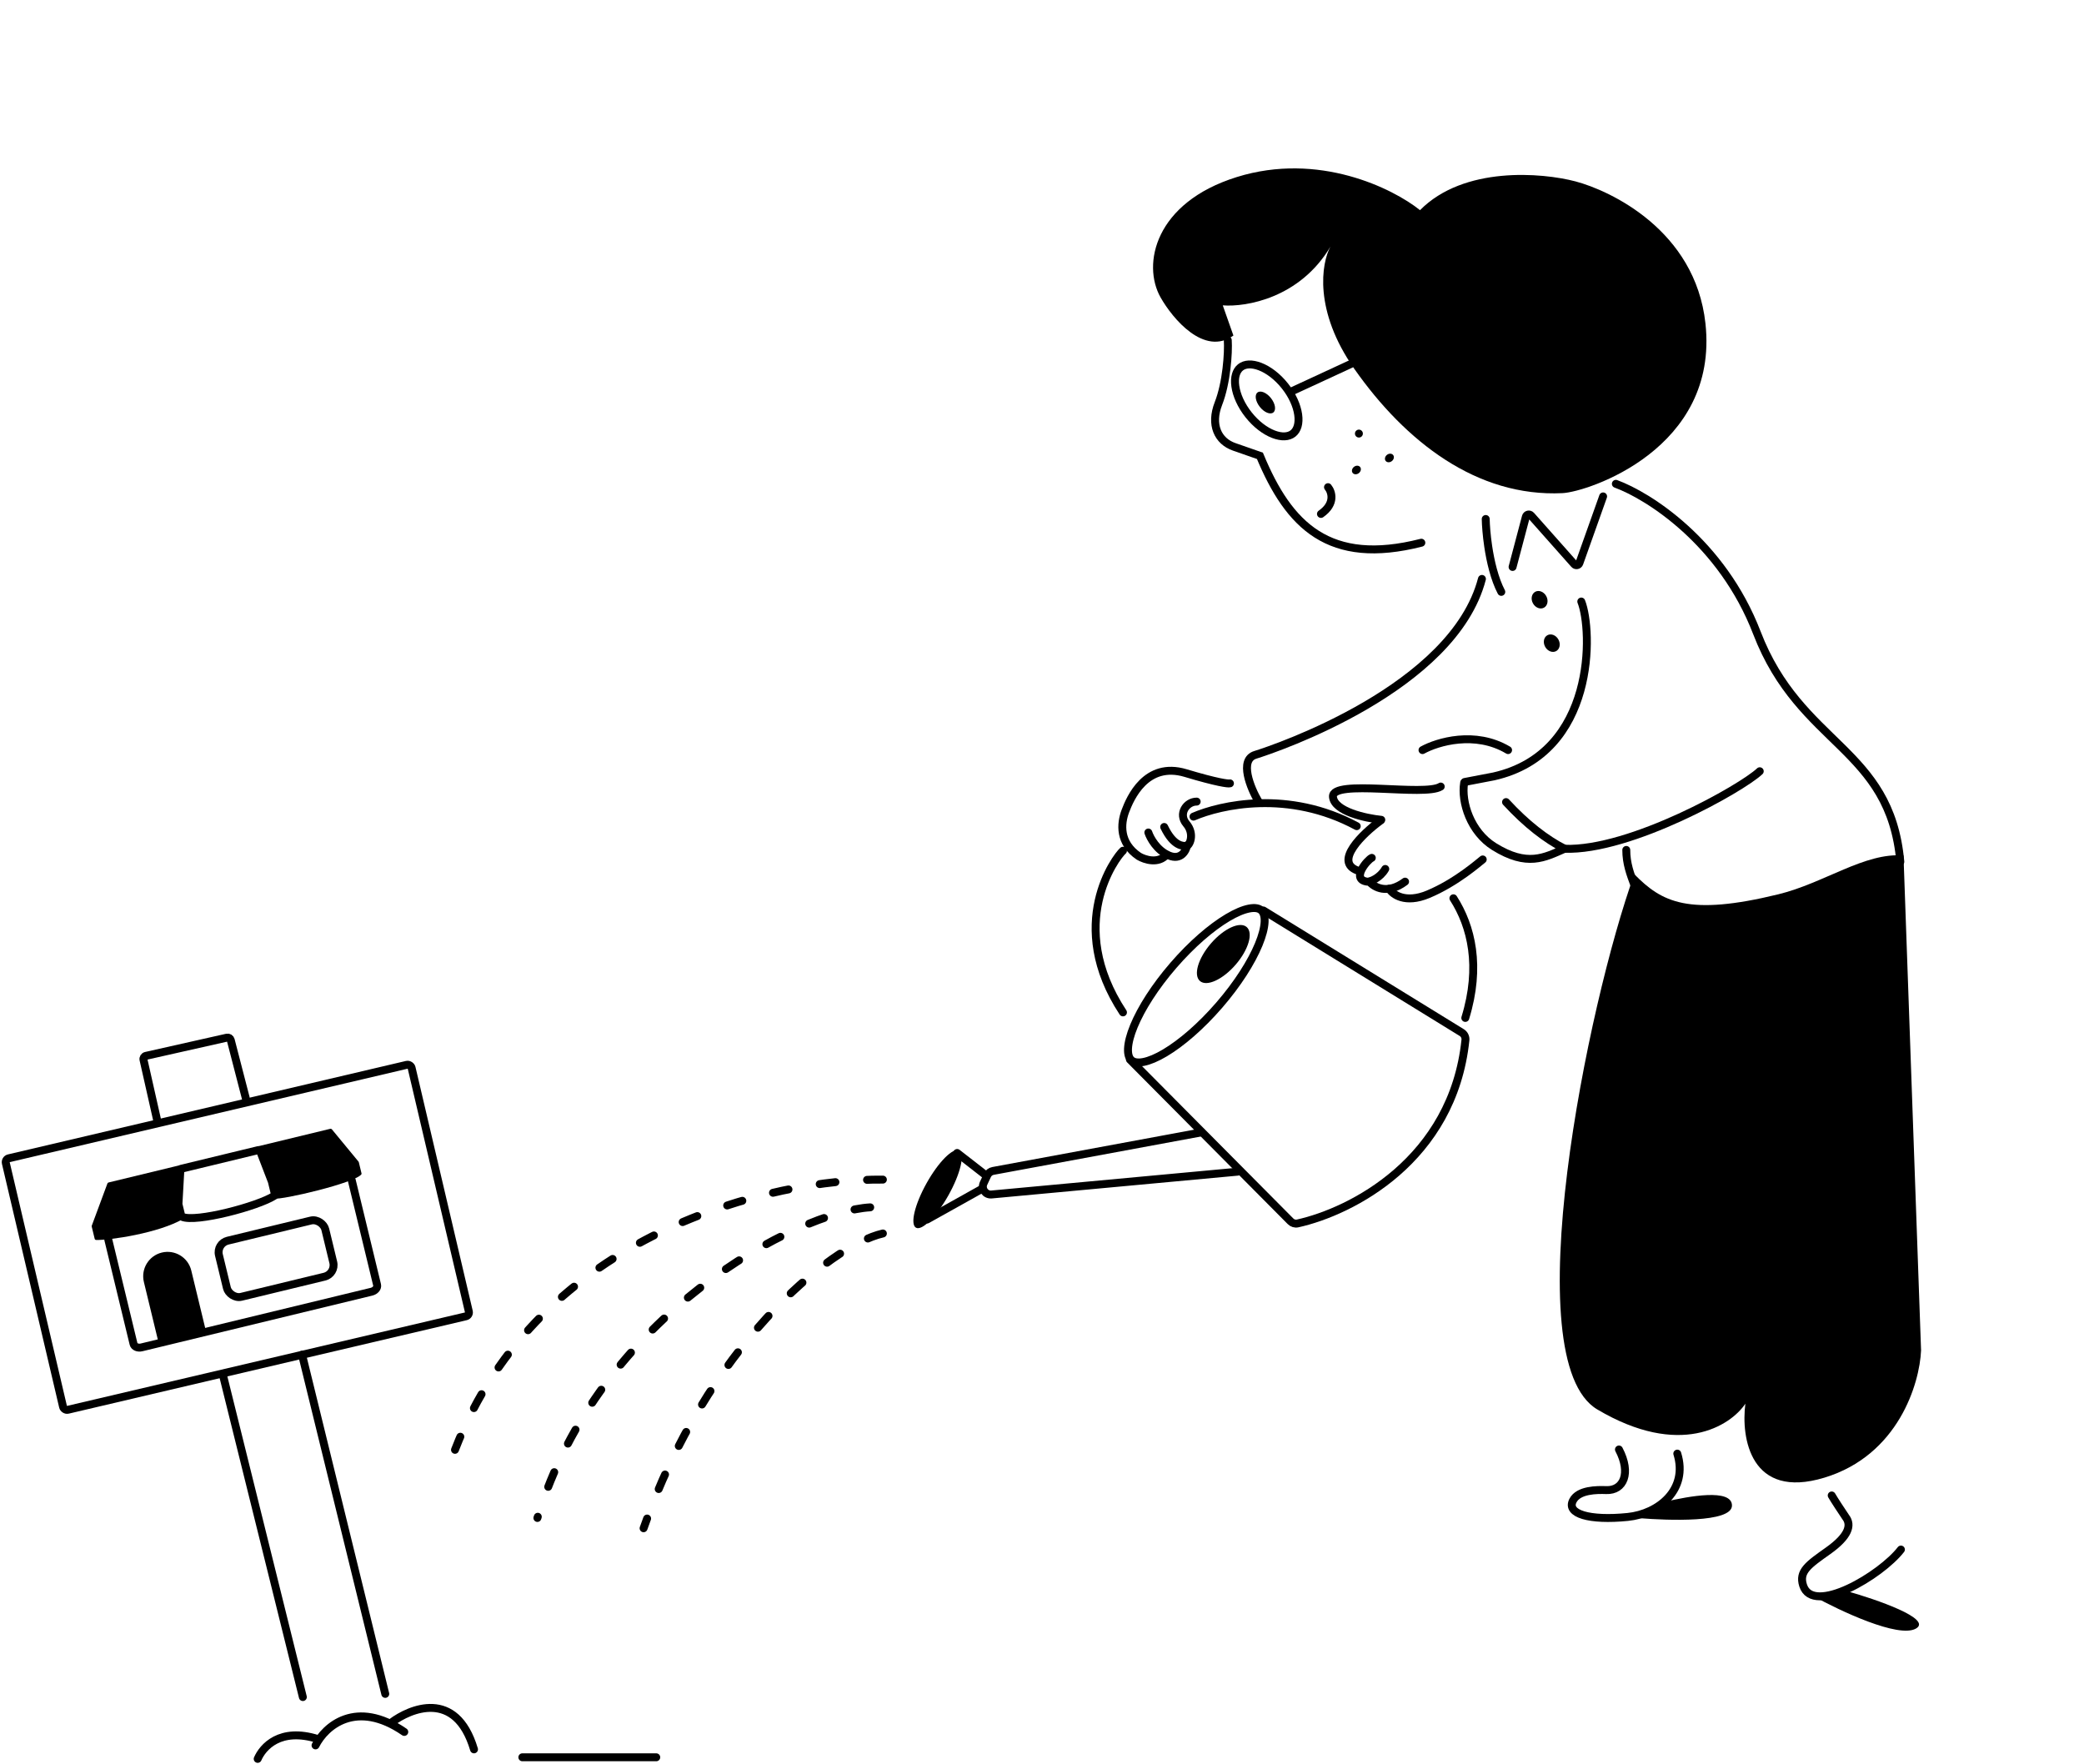 <svg width="1315" height="1113" viewBox="0 0 1315 1113" fill="none" xmlns="http://www.w3.org/2000/svg">
<path d="M68.321 782.113L84.26 847.951C84.692 849.735 86.964 850.72 89.365 850.139L234.407 815.024C236.809 814.442 238.379 812.528 237.947 810.743L221.954 744.685" stroke="black" stroke-width="5" stroke-miterlimit="10" stroke-linecap="round"/>
<path d="M114.553 736.242L114.048 759.89C114.046 759.976 114.055 760.062 114.076 760.146L115.981 768.018C116.084 768.441 115.908 768.879 115.531 769.098C100.107 778.061 69.352 782.567 60.643 782.375C60.206 782.366 59.843 782.055 59.74 781.63L57.876 773.933C57.829 773.739 57.841 773.536 57.911 773.35L67.784 746.727C67.9 746.415 68.163 746.181 68.486 746.103L113.318 735.249C113.956 735.095 114.567 735.586 114.553 736.242Z" fill="black"/>
<path d="M209.411 712.564L226.214 732.928C226.31 733.045 226.379 733.182 226.414 733.329L228.111 740.336C228.164 740.556 228.158 740.773 228.026 740.956C224.1 746.388 178.079 757.169 172.965 756.277C172.721 756.234 172.571 756.022 172.513 755.781L170.309 746.676L162.058 724.602C161.848 724.04 162.177 723.421 162.76 723.28L208.404 712.229C208.776 712.139 209.167 712.269 209.411 712.564Z" fill="black"/>
<path d="M164.13 726.287L171.53 745.515L173.458 753.479C173.554 753.877 173.417 754.283 173.074 754.505C162.909 761.087 123.427 771.574 114.855 767.741C114.601 767.628 114.444 767.401 114.379 767.131L112.634 759.926C112.611 759.83 112.602 759.732 112.608 759.634L113.802 738.307C113.827 737.867 114.137 737.494 114.565 737.391L162.961 725.674C163.45 725.556 163.95 725.818 164.13 726.287Z" stroke="black" stroke-width="5" stroke-linecap="round"/>
<rect x="136.381" y="784.589" width="69.036" height="36.436" rx="7.5" transform="rotate(-13.61 136.381 784.589)" stroke="black" stroke-width="5"/>
<path d="M90.789 808.886C88.789 800.627 93.864 792.311 102.123 790.311C110.382 788.312 118.698 793.386 120.697 801.645L130.053 840.289L100.145 847.53L90.789 808.886Z" fill="black"/>
<path d="M854.565 232.726C828.795 196.018 833.799 165.995 839.523 155.572C820.301 188.064 786.209 193.843 771.565 192.671L778.28 211.716C759.9 224.952 739.984 201.194 732.324 187.66C720.506 166.78 728.691 127.846 780.379 111.721C832.067 95.597 879.012 118.925 896.024 132.604C923.582 104.692 972.911 108.872 994.13 114.452C1016.1 120.274 1069.72 145.273 1076.13 204.041C1084.79 283.331 1001.67 310.388 985.997 311.148C931.827 313.777 886.776 278.611 854.565 232.726Z" fill="black"/>
<path d="M787.856 261.734C792.621 267.739 798.293 271.949 803.511 273.97C808.788 276.015 813.132 275.683 815.878 273.505C818.624 271.327 819.935 267.173 819.143 261.569C818.361 256.03 815.552 249.549 810.787 243.544C806.022 237.539 800.349 233.329 795.131 231.308C789.853 229.262 785.51 229.594 782.763 231.773C780.018 233.952 778.707 238.104 779.498 243.708C780.28 249.248 783.09 255.729 787.856 261.734Z" stroke="black" stroke-width="5"/>
<path d="M803.453 260.261C801.519 261.794 797.715 260.218 794.956 256.74C792.196 253.263 791.526 249.2 793.459 247.666C795.392 246.133 799.196 247.709 801.956 251.187C804.716 254.665 805.386 258.728 803.453 260.261Z" fill="black"/>
<path d="M852.58 229.553L814.93 246.966" stroke="black" stroke-width="5" stroke-linecap="round"/>
<path d="M774.734 214.665C775.233 222.667 773.961 241.519 768.832 254.62C763.586 268.02 768.488 278.41 778.829 281.965L795.008 287.609C813.257 331.567 838.609 357.283 896.862 342.435" stroke="black" stroke-width="5" stroke-linecap="round"/>
<path d="M859.027 275.534C857.944 276.393 856.37 276.212 855.511 275.129C854.653 274.047 854.834 272.473 855.917 271.614C857 270.755 858.575 270.936 859.433 272.019C860.292 273.101 860.111 274.675 859.027 275.534Z" fill="black"/>
<path d="M878.271 290.925C876.972 291.956 875.221 291.914 874.363 290.831C873.504 289.748 873.862 288.036 875.161 287.005C876.461 285.973 878.211 286.015 879.07 287.098C879.928 288.18 879.57 289.893 878.271 290.925Z" fill="black"/>
<path d="M857.445 298.506C856.145 299.537 854.396 299.495 853.536 298.412C852.678 297.33 853.036 295.617 854.335 294.586C855.634 293.554 857.385 293.596 858.243 294.679C859.102 295.761 858.745 297.474 857.445 298.506Z" fill="black"/>
<path d="M1011.56 313.218L996.575 355.356C996.089 356.725 994.312 357.071 993.349 355.984L966.091 325.271C965.08 324.132 963.207 324.577 962.818 326.05L954.436 357.732" stroke="black" stroke-width="5" stroke-linecap="round"/>
<path d="M937.486 327.462C937.565 331.425 938.007 337.692 939.045 344.68C940.472 354.273 943.023 365.227 947.31 373.454" stroke="black" stroke-width="5" stroke-linecap="round"/>
<path d="M974.282 383.4C971.982 384.688 968.865 383.496 967.32 380.738C965.775 377.979 966.388 374.699 968.688 373.411C970.987 372.123 974.104 373.315 975.649 376.074C977.194 378.833 976.581 382.113 974.282 383.4Z" fill="black"/>
<path d="M981.969 410.807C979.669 412.094 976.552 410.903 975.008 408.144C973.463 405.385 974.076 402.105 976.375 400.817C978.675 399.53 981.792 400.721 983.336 403.48C984.881 406.239 984.269 409.519 981.969 410.807Z" fill="black"/>
<path d="M837.968 307.383C840.361 310.298 842.822 317.756 833.52 324.272" stroke="black" stroke-width="5" stroke-linecap="round"/>
<path d="M1019.6 305.278C1040.1 312.778 1086.6 342.078 1108.6 399.278C1136.1 470.778 1192.6 471.278 1199.1 543.778" stroke="black" stroke-width="5" stroke-linecap="round"/>
<path d="M871.099 517.778C859.933 525.945 841.399 543.678 856.599 549.278" stroke="black" stroke-width="5" stroke-linecap="round"/>
<path d="M865.599 541.278C863.099 542.278 852.099 554.778 862.599 556.278C864.599 556.564 870.899 553.878 874.099 548.278" stroke="black" stroke-width="5" stroke-linecap="round"/>
<path d="M864.099 556.278C866.932 559.778 875.399 564.678 886.599 556.278" stroke="black" stroke-width="5" stroke-linecap="round"/>
<path d="M876.599 560.778C878.766 564.445 886.699 570.278 901.099 564.278C919.099 556.778 933.599 543.778 935.599 542.278" stroke="black" stroke-width="5" stroke-linecap="round"/>
<path d="M871.596 517.278C861.763 516.278 841.896 511.978 841.096 502.778C840.096 491.278 899.099 502.778 909.097 496.278" stroke="black" stroke-width="5" stroke-linecap="round"/>
<path d="M755.099 505.778C748.599 505.778 743.298 513.513 748.599 519.778C754.099 526.278 750.599 533.778 748.599 533.778C746.6 533.778 740.599 534.278 734.599 521.778" stroke="black" stroke-width="5" stroke-linecap="round"/>
<path d="M749.099 533.278C748.432 536.778 745.199 542.978 737.599 539.778C729.999 536.578 725.766 528.778 724.599 525.278" stroke="black" stroke-width="5" stroke-linecap="round"/>
<path d="M776.099 494.278C775.099 494.612 768.099 493.778 748.099 487.778C723.099 480.278 713.099 503.778 710.099 511.778C707.099 519.778 706.099 531.778 718.599 540.278C722.266 542.445 730.899 545.278 736.099 539.278" stroke="black" stroke-width="5" stroke-linecap="round"/>
<path d="M753.099 515.26C770.147 507.907 813.013 498.017 856.099 521.278" stroke="black" stroke-width="5" stroke-linecap="round"/>
<path d="M917.099 566.778C928.432 584.445 934.599 609.778 924.599 642.278" stroke="black" stroke-width="5" stroke-linecap="round"/>
<path d="M708.593 536.778C704.092 540.778 672.099 583.278 708.594 638.778" stroke="black" stroke-width="5" stroke-linecap="round"/>
<ellipse cx="771.909" cy="601.957" rx="10.275" ry="22.526" transform="rotate(40.86 771.909 601.957)" fill="black"/>
<path d="M769.356 634.181C757.728 647.623 745.453 658.145 735.074 664.316C729.872 667.409 725.271 669.334 721.549 670.054C717.792 670.781 715.373 670.211 713.941 668.972C712.509 667.734 711.596 665.422 711.774 661.599C711.951 657.812 713.194 652.982 715.505 647.389C720.117 636.229 728.761 622.567 740.389 609.124C752.017 595.682 764.292 585.161 774.671 578.989C779.873 575.896 784.473 573.971 788.195 573.251C791.953 572.524 794.372 573.094 795.804 574.333C797.235 575.571 798.149 577.883 797.971 581.706C797.794 585.493 796.551 590.323 794.24 595.916C789.627 607.076 780.984 620.738 769.356 634.181Z" stroke="black" stroke-width="5"/>
<path d="M712.974 668.54L814.328 770.59C815.501 771.772 817.171 772.303 818.797 771.943C852.65 764.441 916.763 731.985 924.685 656.214C924.881 654.34 923.963 652.505 922.358 651.517L797.22 574.48" stroke="black" stroke-width="5" stroke-linecap="round"/>
<path d="M621.974 741.48L603.974 727.48" stroke="black" stroke-width="5" stroke-linecap="round"/>
<path d="M618.974 750.48L584.974 769.48" stroke="black" stroke-width="5" stroke-linecap="round"/>
<path d="M758.109 714.48L626.602 738.812C625.013 739.106 623.665 740.149 622.981 741.613L620.661 746.582C619.028 750.081 621.808 754.032 625.653 753.676L780.974 739.28" stroke="black" stroke-width="5" stroke-linecap="round"/>
<ellipse cx="591.603" cy="750.299" rx="7.884" ry="27.885" transform="rotate(29.252 591.603 750.299)" fill="black"/>
<path d="M997.786 379.542C1004.94 397.524 1007.37 475.272 942.603 489.878L924.199 493.402" stroke="black" stroke-width="5" stroke-linecap="round"/>
<path d="M1110.4 486.622C1099.22 497.286 1028.78 537.047 987.223 535.55" stroke="black" stroke-width="5" stroke-linecap="round"/>
<path d="M950.308 506.082C963.22 520.141 975.642 529.56 987.225 535.55C974.566 541.105 963.71 547.18 942.768 534.164C927.955 524.957 921.893 506.23 923.875 493.926" stroke="black" stroke-width="5" stroke-linecap="round"/>
<path d="M794.099 505.778C789.099 497.278 781.699 479.478 792.099 476.278C805.099 472.278 917.099 434.278 935.099 365.278" stroke="black" stroke-width="5" stroke-linecap="round"/>
<path d="M897.599 473.278C906.932 468.112 930.799 460.878 951.599 473.278" stroke="black" stroke-width="5" stroke-linecap="round"/>
<path d="M1199.48 977.709C1187 993.897 1143.91 1019.66 1137.76 1000.33C1134.94 991.481 1141.14 987.277 1153.57 978.462C1166.51 969.284 1168.52 962.289 1164.65 957.278C1162.55 954.193 1157.51 946.553 1155.8 943.578" stroke="black" stroke-width="5" stroke-linecap="round"/>
<path d="M1058.37 917.171C1065.46 939.988 1046.45 955.186 1027.1 957.133C1002.93 959.563 988.154 955.204 992.557 946.758C996.087 940.005 1007.6 939.972 1013.53 940.196C1024.53 940.603 1029.38 929.458 1021.55 914.574" stroke="black" stroke-width="5" stroke-linecap="round"/>
<path d="M1092.87 949.958C1092.93 938.917 1065.2 944.172 1050.95 947.483C1047.77 954.295 1036.34 956.239 1035.15 957.954C1051.85 959.289 1092.8 960.999 1092.87 949.958Z" fill="black"/>
<path d="M1208.85 1027.62C1219.82 1021.53 1184.16 1009.2 1164.96 1003.81C1161.09 1007.28 1149.58 1007.48 1144.31 1007.14C1161.25 1016.51 1197.87 1033.71 1208.85 1027.62Z" fill="black"/>
<path d="M1031.6 559.278C1028.6 551.278 1026.18 544.778 1026.18 536.278" stroke="black" stroke-width="5" stroke-linecap="round"/>
<path d="M1031.25 551.591C1001.7 633.387 955.783 858.404 1007.87 889.29C1059.97 920.18 1091.88 899.748 1101.33 885.671C1098.5 907.128 1104.5 946.502 1151.18 932.35C1197.86 918.195 1211.3 872.922 1212.19 852.055L1201.1 539.778C1176.6 537.778 1151.2 557.178 1122.1 564.278C1065.33 578.13 1048.6 569.278 1031.25 551.591Z" fill="black"/>
<path d="M557.099 744.288C489.266 743.621 340.299 776.788 287.099 914.788" stroke="black" stroke-width="5" stroke-linecap="round" stroke-dasharray="10 20"/>
<path d="M557.099 778.278C523.266 785.945 445.599 850.778 406.099 964.278" stroke="black" stroke-width="5" stroke-linecap="round" stroke-dasharray="10 20"/>
<path d="M549.099 761.788C503.766 764.455 378.099 829.278 339.099 957.778" stroke="black" stroke-width="5" stroke-linecap="round" stroke-dasharray="10 20"/>
<path d="M191.099 1070.78L140.599 867.278" stroke="black" stroke-width="5" stroke-linecap="round"/>
<path d="M190.599 854.778L243.099 1068.78" stroke="black" stroke-width="5" stroke-linecap="round"/>
<path d="M99.048 706.278L90.54 668.605C90.297 667.527 90.974 666.455 92.052 666.213L143.209 654.703C144.263 654.466 145.314 655.108 145.585 656.153L155.099 692.904" stroke="black" stroke-width="5" stroke-linecap="round"/>
<rect x="3.104" y="731.411" width="263" height="163" rx="2.5" transform="rotate(-13.216 3.104 731.411)" stroke="black" stroke-width="5"/>
<path d="M329.599 1108.78H414.099" stroke="black" stroke-width="5" stroke-linecap="round"/>
<path d="M247.099 1086.78C258.432 1078.28 287.599 1065.28 299.099 1103.78" stroke="black" stroke-width="5" stroke-linecap="round"/>
<path d="M162.599 1109.78C165.766 1102.45 176.599 1089.68 200.599 1097.28" stroke="black" stroke-width="5" stroke-linecap="round"/>
<path d="M199.099 1101.28C205.099 1089.28 224.599 1071.78 255.099 1092.78" stroke="black" stroke-width="5" stroke-linecap="round"/>
</svg>

